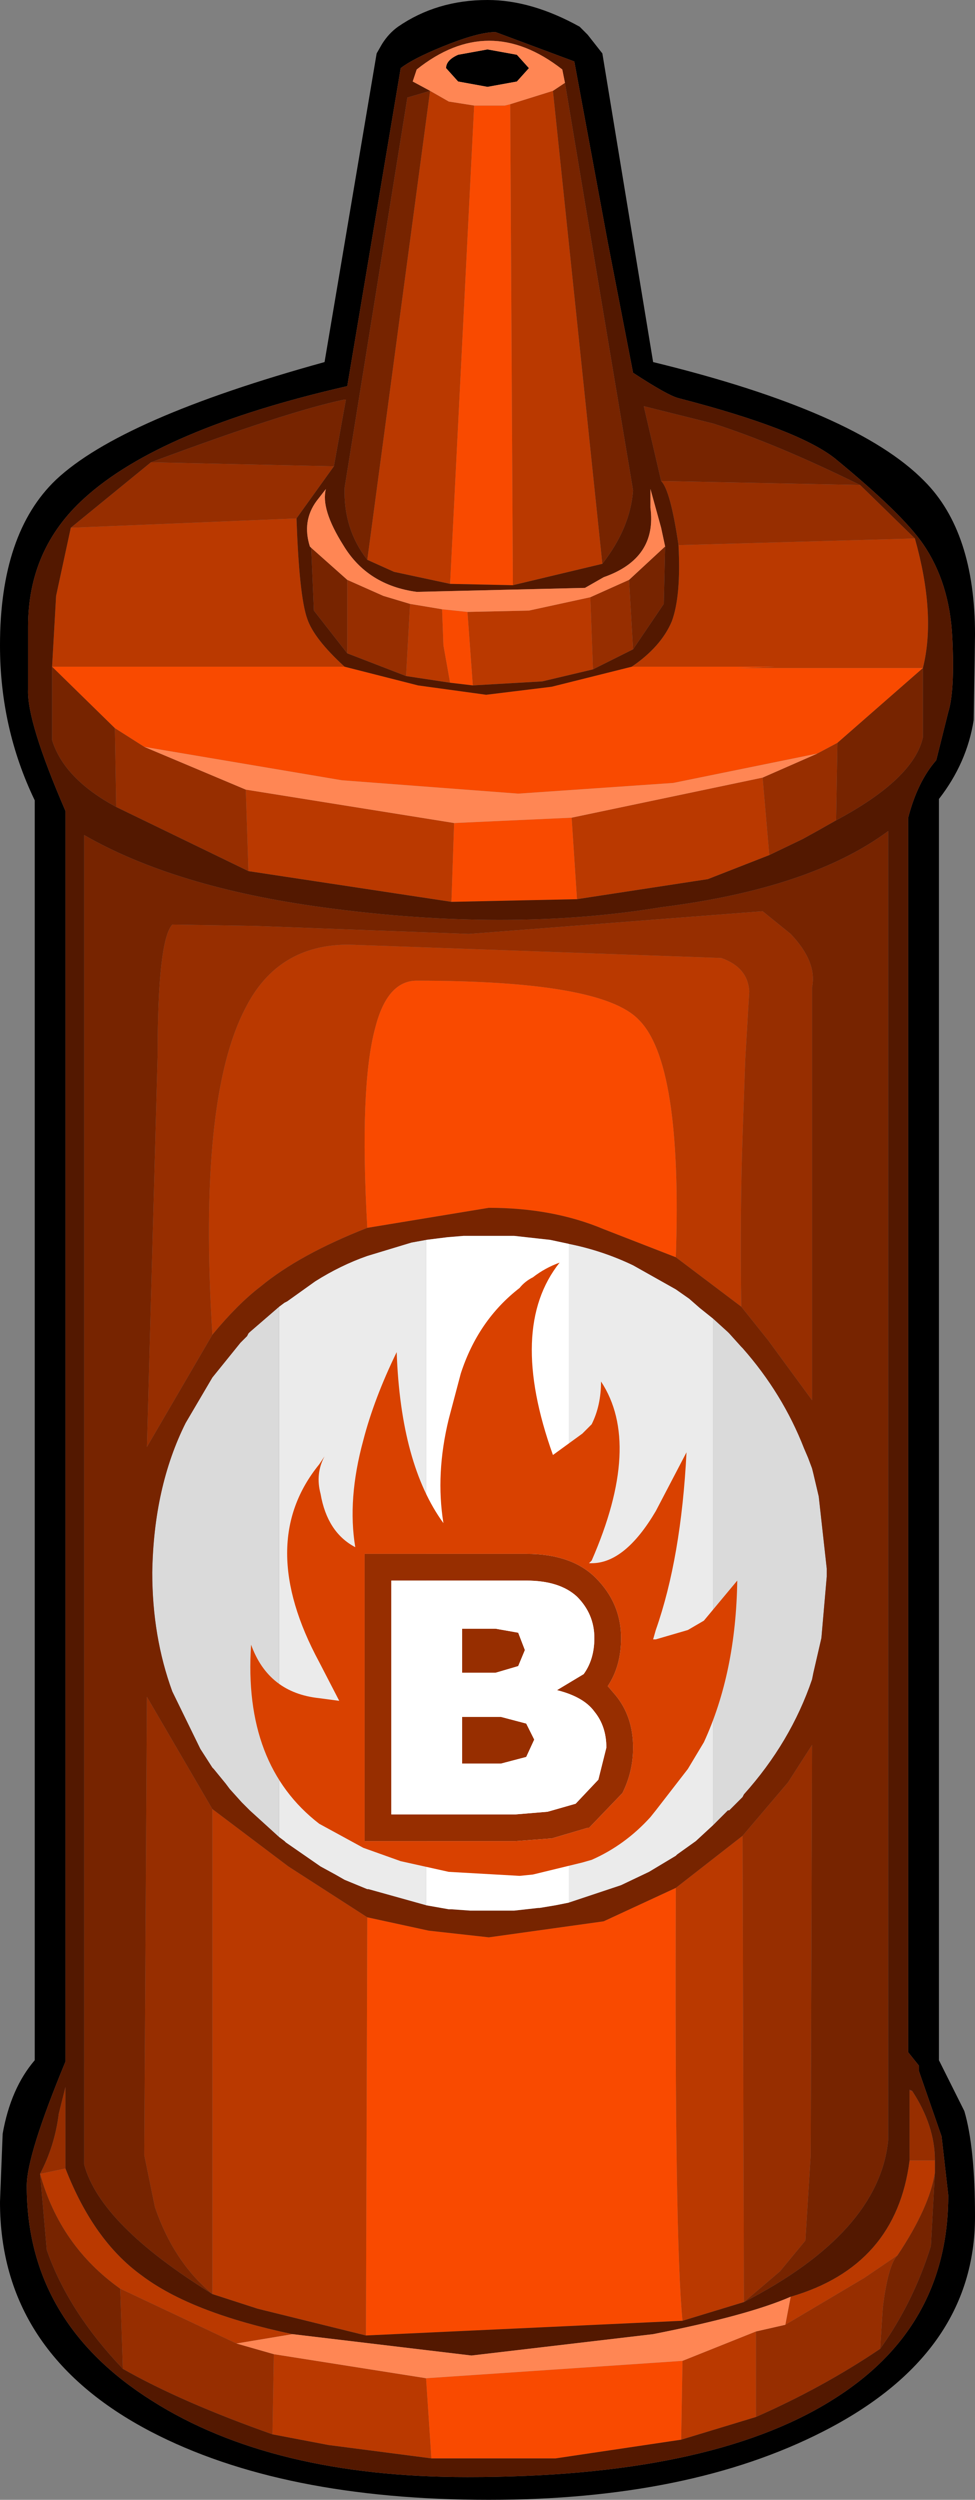 <?xml version="1.0" encoding="UTF-8" standalone="no"?>
<svg xmlns:ffdec="https://www.free-decompiler.com/flash" xmlns:xlink="http://www.w3.org/1999/xlink" ffdec:objectType="shape" height="93.55px" width="36.5px" xmlns="http://www.w3.org/2000/svg">
  <rect width="100%" height="100%" fill="#808080" stroke="none"/>
  <g transform="matrix(1.0, 0.0, 0.0, 1.0, 0.0, 0.0)">
    <path d="M22.0 1.3 L22.55 2.0 24.45 13.55 Q32.05 15.4 34.6 18.0 36.5 19.9 36.5 23.75 L36.45 26.95 Q36.2 28.55 35.15 29.9 L35.15 77.1 35.25 77.3 36.1 79.0 Q36.5 80.35 36.5 82.95 36.5 88.1 30.8 91.0 25.8 93.55 18.3 93.55 10.55 93.55 5.65 91.0 0.0 88.05 0.0 82.4 L0.1 79.85 Q0.4 78.15 1.3 77.1 L1.3 29.95 Q0.0 27.25 0.0 24.15 0.0 19.95 2.1 17.95 4.55 15.65 12.15 13.55 L14.1 2.0 14.3 1.65 Q14.55 1.25 14.9 1.0 16.35 0.0 18.25 0.0 19.9 0.0 21.7 1.0 L22.0 1.3 M22.75 9.05 L21.5 2.3 18.55 1.2 Q17.9 1.2 16.55 1.75 15.45 2.2 15.0 2.55 L13.0 14.45 Q6.0 16.05 3.15 18.65 1.05 20.55 1.05 23.45 L1.05 25.8 Q1.0 27.0 2.45 30.35 L2.45 77.15 Q1.0 80.65 1.0 81.8 1.0 86.9 5.7 89.85 10.2 92.7 17.5 92.7 26.5 92.7 31.1 89.85 35.5 87.15 35.5 82.15 L35.25 79.95 34.4 77.5 34.4 77.3 34.0 76.8 34.0 30.6 Q34.35 29.25 35.05 28.45 L35.5 26.65 Q35.75 25.85 35.65 23.85 35.55 21.8 34.55 20.35 33.75 19.2 31.25 17.15 29.85 16.05 25.4 14.9 25.0 14.8 23.7 13.95 L22.75 9.05 M19.35 2.05 L19.8 2.55 19.35 3.05 18.25 3.25 17.15 3.05 16.7 2.55 Q16.7 2.25 17.15 2.05 L18.25 1.85 19.35 2.05" fill="#000000" fill-rule="evenodd" stroke="none"/>
    <path d="M34.05 78.25 L34.05 78.2 34.15 78.25 34.05 78.25" fill="#7e2616" fill-rule="evenodd" stroke="none"/>
    <path d="M10.45 48.9 L10.65 48.75 10.75 48.7 11.8 47.95 Q12.75 47.35 13.75 47.0 L15.4 46.5 15.95 46.4 15.95 71.3 13.8 70.7 13.75 70.7 12.9 70.35 12.55 70.15 12.0 69.85 11.35 69.4 10.7 68.95 10.65 68.9 10.45 68.75 10.45 48.9 M21.3 46.55 Q22.55 46.8 23.7 47.35 L24.5 47.8 25.3 48.25 25.8 48.6 26.2 48.95 26.7 49.35 26.7 68.3 26.05 68.9 25.35 69.4 25.3 69.45 24.3 70.05 23.25 70.55 21.3 71.2 21.3 46.55" fill="#ebebeb" fill-rule="evenodd" stroke="none"/>
    <path d="M26.7 49.35 L27.25 49.85 27.3 49.9 27.75 50.4 27.8 50.45 Q29.3 52.15 30.1 54.2 L30.25 54.55 30.4 54.95 30.45 55.15 30.65 56.0 30.95 58.7 30.95 58.85 30.95 59.0 30.75 61.3 30.45 62.6 30.4 62.85 Q29.6 65.2 27.85 67.15 L27.8 67.25 27.35 67.7 27.3 67.75 27.25 67.75 26.7 68.3 26.7 49.35 M10.45 68.75 L9.35 67.75 9.1 67.5 9.05 67.45 8.6 66.95 8.45 66.75 8.0 66.2 7.95 66.15 7.5 65.45 6.45 63.3 Q5.7 61.25 5.7 58.85 5.75 55.65 6.95 53.25 L7.95 51.55 9.0 50.25 9.25 50.0 9.3 49.9 9.35 49.85 10.45 48.9 10.45 68.75" fill="#dadada" fill-rule="evenodd" stroke="none"/>
    <path d="M16.1 3.4 L16.8 3.8 17.75 3.95 16.85 21.85 14.75 21.4 13.75 20.95 16.1 3.4 M19.1 3.9 L20.7 3.4 22.55 21.1 19.2 21.9 19.1 3.9 M34.25 20.15 Q35.05 23.0 34.55 25.0 L27.6 25.0 29.0 24.95 23.65 24.95 Q24.75 24.2 25.15 23.25 25.5 22.3 25.4 20.4 L34.25 20.15 M28.8 32.0 L26.5 32.9 21.6 33.65 21.4 30.6 28.55 29.1 28.8 32.0 M16.9 33.75 L9.3 32.6 9.2 29.55 17.0 30.8 16.9 33.75 M1.95 24.95 L2.1 22.3 2.65 19.75 11.1 19.4 Q11.2 22.3 11.5 23.15 11.75 23.9 12.9 24.95 L1.95 24.95 M22.1 22.35 L22.2 25.05 20.3 25.5 17.7 25.65 17.5 22.9 19.8 22.85 22.1 22.35 M15.2 25.3 L15.35 22.6 16.55 22.8 16.6 24.15 16.85 25.55 15.2 25.3 M27.75 48.9 L25.3 47.05 Q25.55 39.75 23.9 38.15 22.5 36.7 15.6 36.7 14.5 36.7 14.05 38.45 13.45 40.65 13.75 45.95 11.2 46.95 9.75 48.15 8.9 48.8 7.95 49.95 7.4 41.1 9.2 37.7 10.4 35.35 13.05 35.35 L27.0 35.85 Q28.0 36.2 28.05 37.1 L27.9 39.65 27.8 42.5 Q27.7 45.35 27.75 48.9 M27.85 86.15 L25.55 86.85 Q25.25 83.8 25.3 70.65 L27.8 68.7 27.85 86.15 M13.7 87.4 L9.65 86.4 7.95 85.85 7.95 67.7 10.8 69.85 13.75 71.75 13.7 87.4 M1.5 81.35 L2.45 81.15 Q3.5 83.85 5.3 85.15 7.15 86.55 10.95 87.35 L8.85 87.7 4.5 85.65 Q2.25 84.05 1.5 81.35 M29.6 85.95 Q33.55 84.8 34.05 80.85 L35.0 80.85 35.0 80.9 35.0 81.15 35.0 81.3 Q34.8 82.6 33.6 84.4 L32.35 85.25 29.4 87.0 29.6 85.95 M28.3 90.45 L25.5 91.3 25.55 88.35 28.3 87.25 28.3 90.45 M16.15 92.0 L12.3 91.5 10.2 91.1 10.25 88.1 15.95 89.0 16.15 92.0" fill="#ba3900" fill-rule="evenodd" stroke="none"/>
    <path d="M17.75 3.95 L18.9 3.95 19.1 3.9 19.2 21.9 16.85 21.85 17.75 3.95 M21.6 33.65 L16.9 33.75 17.0 30.8 21.4 30.6 21.6 33.65 M12.9 24.95 L15.65 25.65 18.2 26.0 20.65 25.7 23.65 24.95 29.0 24.95 27.6 25.0 34.55 25.0 31.35 27.8 30.6 28.2 25.2 29.3 19.4 29.7 12.8 29.2 5.4 27.95 4.3 27.25 1.95 24.95 12.9 24.95 M16.85 25.55 L16.6 24.15 16.55 22.8 17.5 22.9 17.7 25.65 16.85 25.55 M25.3 47.05 L22.6 46.0 Q20.7 45.2 18.3 45.2 L13.75 45.95 Q13.45 40.65 14.05 38.45 14.5 36.7 15.6 36.7 22.5 36.7 23.9 38.15 25.55 39.75 25.3 47.05 M25.55 86.85 L13.7 87.4 13.75 71.75 16.05 72.25 18.3 72.5 22.6 71.9 25.3 70.65 Q25.25 83.8 25.55 86.85 M25.5 91.3 L20.8 92.0 16.15 92.0 15.95 89.0 25.55 88.35 25.5 91.3" fill="#f94a00" fill-rule="evenodd" stroke="none"/>
    <path d="M32.2 18.15 L34.25 20.15 25.4 20.4 Q25.1 18.35 24.75 18.0 L32.2 18.15 M31.3 30.7 Q30.6 31.1 30.05 31.4 L28.8 32.0 28.55 29.1 30.6 28.2 31.35 27.8 31.3 30.7 M9.3 32.6 L4.35 30.2 4.3 27.25 5.4 27.95 9.2 29.55 9.3 32.6 M2.65 19.75 L5.65 17.3 12.5 17.45 11.1 19.4 2.65 19.75 M23.55 21.7 L23.7 24.3 22.2 25.05 22.1 22.35 23.55 21.7 M13.0 24.45 L13.0 21.7 14.35 22.3 15.35 22.6 15.2 25.3 13.0 24.45 M7.95 49.95 L5.5 54.15 5.9 39.5 Q5.9 35.2 6.45 34.6 L9.55 34.65 17.55 34.95 28.55 34.1 29.6 34.95 Q30.6 36.0 30.4 36.95 L30.4 52.4 28.75 50.15 27.75 48.9 Q27.7 45.35 27.8 42.5 L27.9 39.65 28.05 37.1 Q28.0 36.2 27.0 35.85 L13.05 35.35 Q10.4 35.35 9.2 37.7 7.4 41.1 7.95 49.95 M7.95 85.85 Q6.5 84.65 5.8 82.6 L5.4 80.65 5.5 63.5 7.95 67.7 7.95 85.85 M27.8 68.7 L29.5 66.7 30.4 65.3 30.35 80.65 30.15 83.85 29.2 85.0 27.85 86.15 27.8 68.7 M1.5 81.35 Q2.05 80.3 2.2 79.1 L2.45 78.1 2.45 81.15 1.5 81.35 M34.05 80.85 L34.05 78.25 34.15 78.25 Q35.0 79.55 35.0 80.85 L34.05 80.85 M32.95 87.9 Q30.8 89.35 28.3 90.45 L28.3 87.25 29.4 87.0 32.35 85.25 33.6 84.4 Q33.25 84.75 33.05 86.35 L32.95 87.9 M10.2 91.1 Q6.8 89.9 4.6 88.65 L4.5 85.65 8.85 87.7 10.25 88.1 10.2 91.1" fill="#972e00" fill-rule="evenodd" stroke="none"/>
    <path d="M20.7 3.4 L21.15 3.1 23.7 18.35 Q23.6 19.75 22.55 21.1 L20.7 3.4 M13.75 20.95 Q12.85 19.8 12.9 18.25 L15.25 3.65 16.1 3.4 13.75 20.95 M24.75 18.0 L24.1 15.2 26.7 15.85 Q29.05 16.6 32.2 18.15 L24.75 18.0 M34.55 25.0 L34.55 27.6 Q34.2 29.15 31.3 30.7 L31.35 27.8 34.55 25.0 M4.35 30.2 Q2.4 29.15 1.95 27.7 L1.95 24.95 4.3 27.25 4.35 30.2 M5.65 17.3 Q10.75 15.4 12.9 14.95 L12.95 14.95 12.5 17.45 5.65 17.3 M23.7 24.3 L23.55 21.7 24.9 20.45 24.85 22.6 23.7 24.3 M13.0 21.7 L13.0 24.45 11.75 22.85 11.65 20.5 13.0 21.7 M27.75 48.9 L28.75 50.15 30.4 52.4 30.4 36.95 Q30.6 36.0 29.6 34.95 L28.55 34.1 17.55 34.95 9.55 34.65 6.45 34.6 Q5.9 35.2 5.9 39.5 L5.5 54.15 7.95 49.95 Q8.9 48.8 9.75 48.15 11.2 46.95 13.75 45.95 L18.3 45.2 Q20.7 45.2 22.6 46.0 L25.3 47.05 27.75 48.9 M15.95 46.4 L15.4 46.5 13.75 47.0 Q12.75 47.35 11.8 47.95 L10.75 48.7 10.65 48.75 10.45 48.9 9.35 49.85 9.3 49.9 9.25 50.0 9.0 50.25 7.95 51.55 6.95 53.25 Q5.75 55.65 5.7 58.85 5.7 61.25 6.45 63.3 L7.5 65.45 7.95 66.15 8.0 66.2 8.45 66.75 8.6 66.95 9.05 67.45 9.1 67.5 9.35 67.75 10.45 68.75 10.65 68.9 10.7 68.95 11.35 69.4 12.0 69.85 12.55 70.15 12.9 70.35 13.75 70.7 13.8 70.7 15.95 71.3 16.8 71.45 16.9 71.45 17.6 71.5 19.25 71.5 20.15 71.4 20.2 71.4 20.8 71.3 21.3 71.2 23.25 70.55 24.3 70.05 25.3 69.45 25.35 69.4 26.05 68.9 26.7 68.3 27.25 67.75 27.3 67.75 27.35 67.7 27.8 67.25 27.85 67.15 Q29.6 65.2 30.4 62.85 L30.45 62.6 30.75 61.3 30.95 59.0 30.95 58.85 30.95 58.7 30.65 56.0 30.45 55.15 30.4 54.95 30.25 54.55 30.1 54.2 Q29.3 52.15 27.8 50.45 L27.75 50.4 27.3 49.9 27.25 49.85 26.7 49.35 26.2 48.95 25.8 48.6 25.3 48.25 24.5 47.8 23.7 47.35 Q22.55 46.8 21.3 46.55 L20.6 46.4 20.15 46.35 19.25 46.25 17.35 46.25 16.75 46.3 15.95 46.4 M7.95 85.85 Q3.75 83.25 3.15 81.0 L3.15 31.25 Q6.55 33.2 12.05 33.95 19.0 34.9 24.75 33.95 30.35 33.25 33.25 31.1 L33.25 80.1 Q32.9 83.55 27.85 86.15 L29.2 85.0 30.15 83.85 30.35 80.65 30.4 65.3 29.5 66.7 27.8 68.7 25.3 70.65 22.6 71.9 18.3 72.5 16.05 72.25 13.75 71.75 10.8 69.85 7.95 67.7 5.5 63.5 5.4 80.65 5.8 82.6 Q6.5 84.65 7.95 85.85 M35.0 81.3 L34.85 84.05 Q34.2 86.15 32.95 87.9 L33.05 86.35 Q33.25 84.75 33.6 84.4 34.8 82.6 35.0 81.3 M4.6 88.65 Q2.55 86.5 1.75 84.2 L1.5 81.35 Q2.25 84.05 4.5 85.65 L4.6 88.65" fill="#772400" fill-rule="evenodd" stroke="none"/>
    <path d="M21.15 3.1 L21.05 2.6 Q18.3 0.45 15.6 2.6 L15.45 3.05 16.1 3.4 15.25 3.65 12.9 18.25 Q12.85 19.8 13.75 20.95 L14.75 21.4 16.85 21.85 19.2 21.9 22.55 21.1 Q23.6 19.75 23.7 18.35 L21.15 3.1 M22.75 9.05 L23.7 13.95 Q25.0 14.8 25.4 14.9 29.85 16.05 31.25 17.15 33.75 19.2 34.55 20.35 35.55 21.8 35.65 23.85 35.75 25.85 35.5 26.65 L35.05 28.45 Q34.35 29.25 34.0 30.6 L34.0 76.8 34.4 77.3 34.4 77.5 35.25 79.95 35.5 82.15 Q35.5 87.15 31.1 89.85 26.5 92.7 17.5 92.7 10.2 92.7 5.7 89.85 1.0 86.9 1.0 81.8 1.0 80.65 2.45 77.15 L2.45 30.35 Q1.0 27.0 1.05 25.8 L1.05 23.45 Q1.05 20.55 3.15 18.65 6.0 16.05 13.0 14.45 L15.0 2.55 Q15.45 2.2 16.55 1.75 17.9 1.2 18.55 1.2 L21.5 2.3 22.75 9.05 M32.2 18.15 Q29.05 16.6 26.7 15.85 L24.1 15.2 24.75 18.0 Q25.1 18.35 25.4 20.4 25.5 22.3 25.15 23.25 24.75 24.2 23.65 24.95 L20.65 25.7 18.2 26.0 15.65 25.65 12.9 24.95 Q11.75 23.9 11.5 23.15 11.2 22.3 11.1 19.4 L12.5 17.45 12.95 14.95 12.9 14.95 Q10.75 15.4 5.65 17.3 L2.65 19.75 2.1 22.3 1.95 24.95 1.95 27.7 Q2.4 29.15 4.35 30.2 L9.3 32.6 16.9 33.75 21.6 33.65 26.5 32.9 28.8 32.0 30.05 31.4 Q30.6 31.1 31.3 30.7 34.2 29.15 34.55 27.6 L34.55 25.0 Q35.05 23.0 34.25 20.15 L32.2 18.15 M23.7 24.3 L24.85 22.6 24.9 20.45 24.75 19.75 24.35 18.3 24.35 19.0 Q24.6 20.9 22.6 21.6 L21.9 22.0 15.6 22.15 Q13.75 21.9 12.85 20.4 12.0 19.05 12.2 18.3 L11.85 18.75 Q11.3 19.5 11.6 20.45 L11.65 20.5 11.75 22.85 13.0 24.45 15.2 25.3 16.85 25.55 17.7 25.65 20.3 25.5 22.2 25.05 23.7 24.3 M27.85 86.15 Q32.9 83.55 33.25 80.1 L33.25 31.1 Q30.35 33.25 24.75 33.95 19.0 34.9 12.05 33.95 6.55 33.2 3.15 31.25 L3.15 81.0 Q3.75 83.25 7.95 85.85 L9.65 86.4 13.7 87.4 25.55 86.85 27.85 86.15 M2.45 81.15 L2.45 78.1 2.2 79.1 Q2.05 80.3 1.5 81.35 L1.75 84.2 Q2.55 86.5 4.6 88.65 6.8 89.9 10.2 91.1 L12.3 91.5 16.15 92.0 20.8 92.0 25.5 91.3 28.3 90.45 Q30.8 89.35 32.95 87.9 34.2 86.15 34.85 84.05 L35.0 81.3 35.0 81.15 35.0 80.9 35.0 80.85 Q35.0 79.55 34.15 78.25 L34.05 78.2 34.05 78.25 34.05 80.85 Q33.55 84.8 29.6 85.95 28.0 86.65 24.45 87.35 L17.65 88.15 10.95 87.35 Q7.15 86.55 5.3 85.15 3.5 83.85 2.45 81.15" fill="#531800" fill-rule="evenodd" stroke="none"/>
    <path d="M16.1 3.4 L15.45 3.05 15.6 2.6 Q18.3 0.45 21.05 2.6 L21.15 3.1 20.7 3.4 19.1 3.9 18.9 3.95 17.75 3.95 16.8 3.8 16.1 3.4 M24.9 20.45 L23.55 21.7 22.1 22.35 19.8 22.85 17.5 22.9 16.55 22.8 15.35 22.6 14.35 22.3 13.0 21.7 11.65 20.5 11.6 20.45 Q11.3 19.5 11.85 18.75 L12.2 18.3 Q12.0 19.05 12.85 20.4 13.75 21.9 15.6 22.15 L21.9 22.0 22.6 21.6 Q24.6 20.9 24.35 19.0 L24.35 18.3 24.75 19.75 24.9 20.45 M19.35 2.05 L18.25 1.85 17.15 2.05 Q16.7 2.25 16.7 2.55 L17.15 3.05 18.25 3.25 19.35 3.05 19.8 2.55 19.35 2.05 M5.4 27.95 L12.8 29.2 19.4 29.7 25.2 29.3 30.6 28.2 28.55 29.1 21.4 30.6 17.0 30.8 9.2 29.55 5.4 27.95 M10.95 87.35 L17.65 88.15 24.45 87.35 Q28.0 86.65 29.6 85.95 L29.4 87.0 28.3 87.25 25.55 88.35 15.95 89.0 10.25 88.1 8.85 87.7 10.95 87.35" fill="#ff8654" fill-rule="evenodd" stroke="none"/>
    <path d="M15.95 46.4 L16.75 46.3 17.35 46.25 19.25 46.25 20.15 46.35 20.6 46.4 21.3 46.55 21.3 71.2 20.8 71.3 20.2 71.4 20.15 71.4 19.25 71.5 17.6 71.5 16.9 71.45 16.8 71.45 15.95 71.3 15.95 46.4" fill="#ffffff" fill-rule="evenodd" stroke="none"/>
    <path d="M19.95 47.8 Q20.4 47.45 20.95 47.25 19.0 49.7 20.7 54.45 L21.8 53.65 22.15 53.3 Q22.5 52.6 22.5 51.7 24.05 54.05 22.15 58.4 L22.05 58.5 22.15 58.5 Q23.4 58.5 24.55 56.55 L25.7 54.35 Q25.5 58.3 24.55 61.0 L24.45 61.35 24.55 61.35 25.75 61.0 26.35 60.65 27.6 59.15 Q27.55 62.6 26.35 65.2 L25.75 66.2 24.55 67.75 24.35 68.0 Q23.4 69.05 22.15 69.6 L21.8 69.7 19.95 70.15 19.45 70.2 16.8 70.05 15.0 69.65 13.6 69.15 11.95 68.25 Q9.1 66.05 9.4 61.55 10.05 63.35 11.95 63.55 L12.7 63.65 11.95 62.2 Q9.55 57.75 11.95 54.8 L12.15 54.5 Q11.8 55.15 12.0 55.9 12.25 57.35 13.3 57.9 13.0 56.1 13.6 53.9 14.0 52.35 14.85 50.6 15.0 54.8 16.6 57.0 16.3 55.15 16.8 53.1 L17.25 51.4 Q17.9 49.4 19.45 48.2 19.65 47.95 19.95 47.8 M22.3 59.05 Q21.4 58.15 19.7 58.15 L13.65 58.15 13.65 68.9 19.3 68.9 20.6 68.8 20.65 68.8 22.0 68.4 22.05 68.4 22.1 68.35 23.3 67.1 Q23.7 66.3 23.7 65.4 23.7 64.25 23.05 63.45 L22.75 63.1 Q23.25 62.35 23.25 61.3 23.25 60.0 22.3 59.05" fill="#d94100" fill-rule="evenodd" stroke="none"/>
    <path d="M22.25 61.3 Q22.25 60.4 21.6 59.75 20.95 59.15 19.7 59.15 L14.65 59.15 14.65 67.9 19.3 67.9 20.5 67.8 21.55 67.5 22.4 66.6 22.7 65.4 Q22.7 64.6 22.25 64.05 21.85 63.5 20.85 63.25 L21.85 62.65 Q22.25 62.1 22.25 61.3 M22.3 59.05 Q23.25 60.0 23.25 61.3 23.25 62.35 22.75 63.1 L23.05 63.45 Q23.7 64.25 23.7 65.4 23.7 66.3 23.3 67.1 L22.1 68.35 22.05 68.4 22.0 68.4 20.65 68.8 20.6 68.8 19.3 68.9 13.65 68.9 13.65 58.15 19.7 58.15 Q21.4 58.15 22.3 59.05 M18.75 64.25 L19.7 64.5 20.0 65.1 19.7 65.75 18.75 66.0 17.3 66.0 17.3 64.25 18.75 64.25 M17.3 60.95 L18.55 60.95 19.4 61.1 19.65 61.75 19.4 62.35 18.55 62.6 17.3 62.6 17.3 60.95" fill="#972e00" fill-rule="evenodd" stroke="none"/>
    <path d="M22.25 61.3 Q22.25 62.1 21.85 62.65 L20.85 63.25 Q21.85 63.5 22.25 64.05 22.7 64.6 22.7 65.4 L22.4 66.6 21.55 67.5 20.5 67.8 19.3 67.9 14.65 67.9 14.65 59.15 19.7 59.15 Q20.95 59.15 21.6 59.75 22.25 60.4 22.25 61.3 M17.3 60.95 L17.3 62.6 18.55 62.6 19.4 62.35 19.65 61.75 19.4 61.1 18.55 60.95 17.3 60.95 M18.75 64.25 L17.3 64.25 17.3 66.0 18.75 66.0 19.7 65.75 20.0 65.1 19.7 64.5 18.75 64.25" fill="#ffffff" fill-rule="evenodd" stroke="none"/>
  </g>
</svg>
